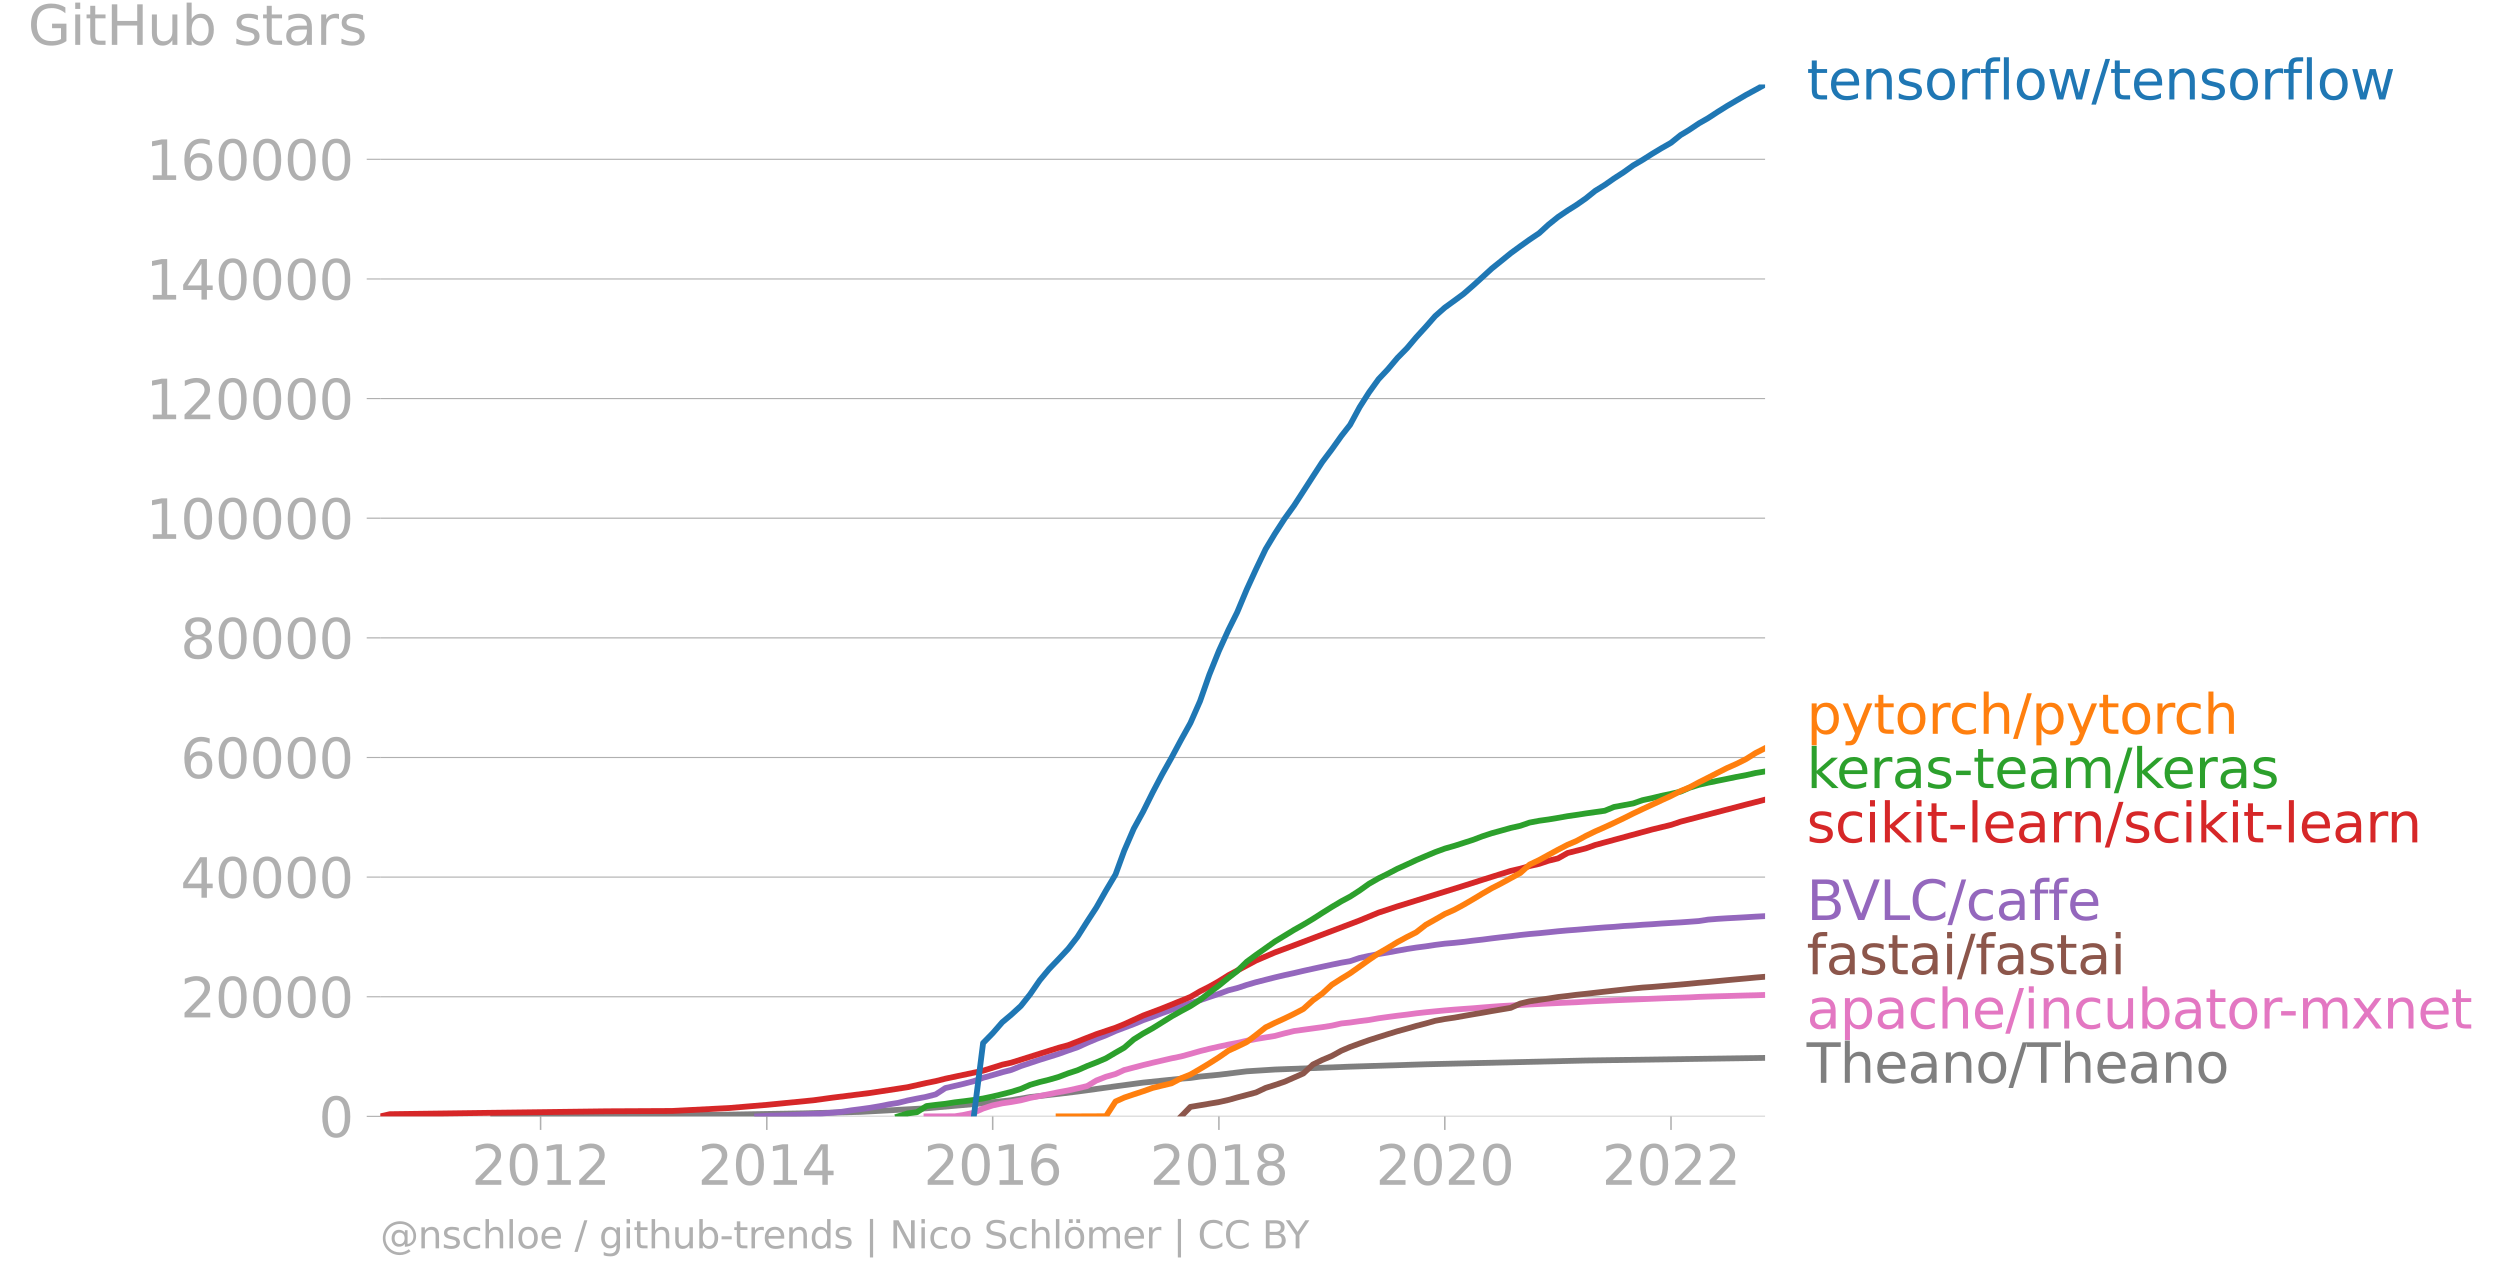 <svg xmlns="http://www.w3.org/2000/svg" xmlns:xlink="http://www.w3.org/1999/xlink" width="859.627" height="441.905" viewBox="0 0 644.72 331.429"><defs><style>*{stroke-linejoin:round;stroke-linecap:butt}</style></defs><g id="figure_1"><path id="patch_1" d="M0 331.429h644.72V0H0v331.429z" style="fill:none"/><g id="axes_1"><path id="patch_2" d="M98.073 287.902h357.12V21.79H98.073v266.112z" style="fill:none"/><g id="matplotlib.axis_1"><g id="xtick_1"><g id="line2d_1"><defs><path id="m689bb068bd" d="M0 0v3.5" style="stroke:#b0b0b0;stroke-width:.4"/></defs><use xlink:href="#m689bb068bd" x="139.411" y="287.902" style="fill:#b0b0b0;stroke:#b0b0b0;stroke-width:.4"/></g><g id="text_1" style="fill:#b0b0b0" transform="matrix(.14 0 0 -.14 121.596 305.54)"><defs><path id="DejaVuSans-32" d="M1228 531h2203V0H469v531q359 372 979 998 621 627 780 809 303 340 423 576 121 236 121 464 0 372-261 606-261 235-680 235-297 0-627-103-329-103-704-313v638q381 153 712 231 332 78 607 78 725 0 1156-363 431-362 431-968 0-288-108-546-107-257-392-607-78-91-497-524-418-433-1181-1211z" transform="scale(.016)"/><path id="DejaVuSans-30" d="M2034 4250q-487 0-733-480-245-479-245-1442 0-959 245-1439 246-480 733-480 491 0 736 480 246 480 246 1439 0 963-246 1442-245 480-736 480zm0 500q785 0 1199-621 414-620 414-1801 0-1178-414-1799Q2819-91 2034-91q-784 0-1198 620-414 621-414 1799 0 1181 414 1801 414 621 1198 621z" transform="scale(.016)"/><path id="DejaVuSans-31" d="M794 531h1031v3560L703 3866v575l1116 225h631V531h1031V0H794v531z" transform="scale(.016)"/></defs><use xlink:href="#DejaVuSans-32"/><use xlink:href="#DejaVuSans-30" x="63.623"/><use xlink:href="#DejaVuSans-31" x="127.246"/><use xlink:href="#DejaVuSans-32" x="190.869"/></g></g><g id="xtick_2"><use xlink:href="#m689bb068bd" id="line2d_2" x="197.748" y="287.902" style="fill:#b0b0b0;stroke:#b0b0b0;stroke-width:.4"/><g id="text_2" style="fill:#b0b0b0" transform="matrix(.14 0 0 -.14 179.933 305.54)"><defs><path id="DejaVuSans-34" d="M2419 4116 825 1625h1594v2491zm-166 550h794V1625h666v-525h-666V0h-628v1100H313v609l1940 2957z" transform="scale(.016)"/></defs><use xlink:href="#DejaVuSans-32"/><use xlink:href="#DejaVuSans-30" x="63.623"/><use xlink:href="#DejaVuSans-31" x="127.246"/><use xlink:href="#DejaVuSans-34" x="190.869"/></g></g><g id="xtick_3"><use xlink:href="#m689bb068bd" id="line2d_3" x="256.004" y="287.902" style="fill:#b0b0b0;stroke:#b0b0b0;stroke-width:.4"/><g id="text_3" style="fill:#b0b0b0" transform="matrix(.14 0 0 -.14 238.189 305.54)"><defs><path id="DejaVuSans-36" d="M2113 2584q-425 0-674-291-248-290-248-796 0-503 248-796 249-292 674-292t673 292q248 293 248 796 0 506-248 796-248 291-673 291zm1253 1979v-575q-238 112-480 171-242 60-480 60-625 0-955-422-329-422-376-1275 184 272 462 417 279 145 613 145 703 0 1111-427 408-426 408-1160 0-719-425-1154Q2819-91 2113-91q-810 0-1238 620-428 621-428 1799 0 1106 525 1764t1409 658q238 0 480-47t505-140z" transform="scale(.016)"/></defs><use xlink:href="#DejaVuSans-32"/><use xlink:href="#DejaVuSans-30" x="63.623"/><use xlink:href="#DejaVuSans-31" x="127.246"/><use xlink:href="#DejaVuSans-36" x="190.869"/></g></g><g id="xtick_4"><use xlink:href="#m689bb068bd" id="line2d_4" x="314.34" y="287.902" style="fill:#b0b0b0;stroke:#b0b0b0;stroke-width:.4"/><g id="text_4" style="fill:#b0b0b0" transform="matrix(.14 0 0 -.14 296.525 305.54)"><defs><path id="DejaVuSans-38" d="M2034 2216q-450 0-708-241-257-241-257-662 0-422 257-663 258-241 708-241t709 242q260 243 260 662 0 421-258 662-257 241-711 241zm-631 268q-406 100-633 378-226 279-226 679 0 559 398 884 399 325 1092 325 697 0 1094-325t397-884q0-400-227-679-226-278-629-378 456-106 710-416 255-309 255-755 0-679-414-1042Q2806-91 2034-91q-771 0-1186 362-414 363-414 1042 0 446 256 755 257 310 713 416zm-231 997q0-362 226-565 227-203 636-203 407 0 636 203 230 203 230 565 0 363-230 566-229 203-636 203-409 0-636-203-226-203-226-566z" transform="scale(.016)"/></defs><use xlink:href="#DejaVuSans-32"/><use xlink:href="#DejaVuSans-30" x="63.623"/><use xlink:href="#DejaVuSans-31" x="127.246"/><use xlink:href="#DejaVuSans-38" x="190.869"/></g></g><g id="xtick_5"><use xlink:href="#m689bb068bd" id="line2d_5" x="372.597" y="287.902" style="fill:#b0b0b0;stroke:#b0b0b0;stroke-width:.4"/><g id="text_5" style="fill:#b0b0b0" transform="matrix(.14 0 0 -.14 354.782 305.54)"><use xlink:href="#DejaVuSans-32"/><use xlink:href="#DejaVuSans-30" x="63.623"/><use xlink:href="#DejaVuSans-32" x="127.246"/><use xlink:href="#DejaVuSans-30" x="190.869"/></g></g><g id="xtick_6"><use xlink:href="#m689bb068bd" id="line2d_6" x="430.933" y="287.902" style="fill:#b0b0b0;stroke:#b0b0b0;stroke-width:.4"/><g id="text_6" style="fill:#b0b0b0" transform="matrix(.14 0 0 -.14 413.118 305.54)"><use xlink:href="#DejaVuSans-32"/><use xlink:href="#DejaVuSans-30" x="63.623"/><use xlink:href="#DejaVuSans-32" x="127.246"/><use xlink:href="#DejaVuSans-32" x="190.869"/></g></g></g><g id="matplotlib.axis_2"><g id="ytick_1"><path id="line2d_7" d="M98.073 287.902h357.12" clip-path="url(#pfb575ea59e)" style="fill:none;stroke:#b0b0b0;stroke-width:.3;stroke-linecap:square"/><g id="line2d_8"><defs><path id="me2f5e11060" d="M0 0h-3.5" style="stroke:#b0b0b0;stroke-width:.3"/></defs><use xlink:href="#me2f5e11060" x="98.073" y="287.902" style="fill:#b0b0b0;stroke:#b0b0b0;stroke-width:.3"/></g><use xlink:href="#DejaVuSans-30" id="text_7" style="fill:#b0b0b0" transform="matrix(.14 0 0 -.14 82.166 293.22)"/></g><g id="ytick_2"><path id="line2d_9" d="M98.073 257.05h357.12" clip-path="url(#pfb575ea59e)" style="fill:none;stroke:#b0b0b0;stroke-width:.3;stroke-linecap:square"/><use xlink:href="#me2f5e11060" id="line2d_10" x="98.073" y="257.05" style="fill:#b0b0b0;stroke:#b0b0b0;stroke-width:.3"/><g id="text_8" style="fill:#b0b0b0" transform="matrix(.14 0 0 -.14 46.536 262.368)"><use xlink:href="#DejaVuSans-32"/><use xlink:href="#DejaVuSans-30" x="63.623"/><use xlink:href="#DejaVuSans-30" x="127.246"/><use xlink:href="#DejaVuSans-30" x="190.869"/><use xlink:href="#DejaVuSans-30" x="254.492"/></g></g><g id="ytick_3"><path id="line2d_11" d="M98.073 226.198h357.12" clip-path="url(#pfb575ea59e)" style="fill:none;stroke:#b0b0b0;stroke-width:.3;stroke-linecap:square"/><use xlink:href="#me2f5e11060" id="line2d_12" x="98.073" y="226.198" style="fill:#b0b0b0;stroke:#b0b0b0;stroke-width:.3"/><g id="text_9" style="fill:#b0b0b0" transform="matrix(.14 0 0 -.14 46.536 231.517)"><use xlink:href="#DejaVuSans-34"/><use xlink:href="#DejaVuSans-30" x="63.623"/><use xlink:href="#DejaVuSans-30" x="127.246"/><use xlink:href="#DejaVuSans-30" x="190.869"/><use xlink:href="#DejaVuSans-30" x="254.492"/></g></g><g id="ytick_4"><path id="line2d_13" d="M98.073 195.346h357.12" clip-path="url(#pfb575ea59e)" style="fill:none;stroke:#b0b0b0;stroke-width:.3;stroke-linecap:square"/><use xlink:href="#me2f5e11060" id="line2d_14" x="98.073" y="195.346" style="fill:#b0b0b0;stroke:#b0b0b0;stroke-width:.3"/><g id="text_10" style="fill:#b0b0b0" transform="matrix(.14 0 0 -.14 46.536 200.665)"><use xlink:href="#DejaVuSans-36"/><use xlink:href="#DejaVuSans-30" x="63.623"/><use xlink:href="#DejaVuSans-30" x="127.246"/><use xlink:href="#DejaVuSans-30" x="190.869"/><use xlink:href="#DejaVuSans-30" x="254.492"/></g></g><g id="ytick_5"><path id="line2d_15" d="M98.073 164.494h357.12" clip-path="url(#pfb575ea59e)" style="fill:none;stroke:#b0b0b0;stroke-width:.3;stroke-linecap:square"/><use xlink:href="#me2f5e11060" id="line2d_16" x="98.073" y="164.494" style="fill:#b0b0b0;stroke:#b0b0b0;stroke-width:.3"/><g id="text_11" style="fill:#b0b0b0" transform="matrix(.14 0 0 -.14 46.536 169.813)"><use xlink:href="#DejaVuSans-38"/><use xlink:href="#DejaVuSans-30" x="63.623"/><use xlink:href="#DejaVuSans-30" x="127.246"/><use xlink:href="#DejaVuSans-30" x="190.869"/><use xlink:href="#DejaVuSans-30" x="254.492"/></g></g><g id="ytick_6"><path id="line2d_17" d="M98.073 133.642h357.12" clip-path="url(#pfb575ea59e)" style="fill:none;stroke:#b0b0b0;stroke-width:.3;stroke-linecap:square"/><use xlink:href="#me2f5e11060" id="line2d_18" x="98.073" y="133.642" style="fill:#b0b0b0;stroke:#b0b0b0;stroke-width:.3"/><g id="text_12" style="fill:#b0b0b0" transform="matrix(.14 0 0 -.14 37.628 138.96)"><use xlink:href="#DejaVuSans-31"/><use xlink:href="#DejaVuSans-30" x="63.623"/><use xlink:href="#DejaVuSans-30" x="127.246"/><use xlink:href="#DejaVuSans-30" x="190.869"/><use xlink:href="#DejaVuSans-30" x="254.492"/><use xlink:href="#DejaVuSans-30" x="318.115"/></g></g><g id="ytick_7"><path id="line2d_19" d="M98.073 102.79h357.12" clip-path="url(#pfb575ea59e)" style="fill:none;stroke:#b0b0b0;stroke-width:.3;stroke-linecap:square"/><use xlink:href="#me2f5e11060" id="line2d_20" x="98.073" y="102.79" style="fill:#b0b0b0;stroke:#b0b0b0;stroke-width:.3"/><g id="text_13" style="fill:#b0b0b0" transform="matrix(.14 0 0 -.14 37.628 108.109)"><use xlink:href="#DejaVuSans-31"/><use xlink:href="#DejaVuSans-32" x="63.623"/><use xlink:href="#DejaVuSans-30" x="127.246"/><use xlink:href="#DejaVuSans-30" x="190.869"/><use xlink:href="#DejaVuSans-30" x="254.492"/><use xlink:href="#DejaVuSans-30" x="318.115"/></g></g><g id="ytick_8"><path id="line2d_21" d="M98.073 71.938h357.12" clip-path="url(#pfb575ea59e)" style="fill:none;stroke:#b0b0b0;stroke-width:.3;stroke-linecap:square"/><use xlink:href="#me2f5e11060" id="line2d_22" x="98.073" y="71.938" style="fill:#b0b0b0;stroke:#b0b0b0;stroke-width:.3"/><g id="text_14" style="fill:#b0b0b0" transform="matrix(.14 0 0 -.14 37.628 77.257)"><use xlink:href="#DejaVuSans-31"/><use xlink:href="#DejaVuSans-34" x="63.623"/><use xlink:href="#DejaVuSans-30" x="127.246"/><use xlink:href="#DejaVuSans-30" x="190.869"/><use xlink:href="#DejaVuSans-30" x="254.492"/><use xlink:href="#DejaVuSans-30" x="318.115"/></g></g><g id="ytick_9"><path id="line2d_23" d="M98.073 41.086h357.12" clip-path="url(#pfb575ea59e)" style="fill:none;stroke:#b0b0b0;stroke-width:.3;stroke-linecap:square"/><use xlink:href="#me2f5e11060" id="line2d_24" x="98.073" y="41.086" style="fill:#b0b0b0;stroke:#b0b0b0;stroke-width:.3"/><g id="text_15" style="fill:#b0b0b0" transform="matrix(.14 0 0 -.14 37.628 46.405)"><use xlink:href="#DejaVuSans-31"/><use xlink:href="#DejaVuSans-36" x="63.623"/><use xlink:href="#DejaVuSans-30" x="127.246"/><use xlink:href="#DejaVuSans-30" x="190.869"/><use xlink:href="#DejaVuSans-30" x="254.492"/><use xlink:href="#DejaVuSans-30" x="318.115"/></g></g><g id="text_16" style="fill:#b0b0b0" transform="matrix(.14 0 0 -.14 7.2 11.563)"><defs><path id="DejaVuSans-47" d="M3809 666v1253H2778v519h1656V434q-365-259-806-392-440-133-940-133-1094 0-1712 639-617 640-617 1780 0 1144 617 1783 618 639 1712 639 456 0 867-113 411-112 758-331v-672q-350 297-744 447t-828 150q-857 0-1287-478-429-478-429-1425 0-944 429-1422 430-478 1287-478 334 0 596 58 263 58 472 180z" transform="scale(.016)"/><path id="DejaVuSans-69" d="M603 3500h575V0H603v3500zm0 1363h575v-729H603v729z" transform="scale(.016)"/><path id="DejaVuSans-74" d="M1172 4494v-994h1184v-447H1172V1153q0-428 117-550t477-122h590V0h-590q-666 0-919 248-253 249-253 905v1900H172v447h422v994h578z" transform="scale(.016)"/><path id="DejaVuSans-48" d="M628 4666h631V2753h2294v1913h631V0h-631v2222H1259V0H628v4666z" transform="scale(.016)"/><path id="DejaVuSans-75" d="M544 1381v2119h575V1403q0-497 193-746 194-248 582-248 465 0 735 297 271 297 271 810v1984h575V0h-575v538q-209-319-486-474-276-155-642-155-603 0-916 375-312 375-312 1097zm1447 2203z" transform="scale(.016)"/><path id="DejaVuSans-62" d="M3116 1747q0 634-261 995t-717 361q-457 0-718-361t-261-995q0-634 261-995t718-361q456 0 717 361t261 995zM1159 2969q182 312 458 463 277 152 661 152 638 0 1036-506 399-506 399-1331T3314 415Q2916-91 2278-91q-384 0-661 152-276 152-458 464V0H581v4863h578V2969z" transform="scale(.016)"/><path id="DejaVuSans-73" d="M2834 3397v-544q-243 125-506 187-262 63-544 63-428 0-642-131t-214-394q0-200 153-314t616-217l197-44q612-131 870-370t258-667q0-488-386-773Q2250-91 1575-91q-281 0-586 55T347 128v594q319-166 628-249 309-82 613-82 406 0 624 139 219 139 219 392 0 234-158 359-157 125-692 241l-200 47q-534 112-772 345-237 233-237 639 0 494 350 762 350 269 994 269 318 0 599-47 282-46 519-140z" transform="scale(.016)"/><path id="DejaVuSans-61" d="M2194 1759q-697 0-966-159t-269-544q0-306 202-486 202-179 548-179 479 0 768 339t289 901v128h-572zm1147 238V0h-575v531q-197-318-491-470T1556-91q-537 0-855 302-317 302-317 808 0 590 395 890 396 300 1180 300h807v57q0 397-261 614t-733 217q-300 0-585-72-284-72-546-216v532q315 122 612 182 297 61 578 61 760 0 1135-394 375-393 375-1193z" transform="scale(.016)"/><path id="DejaVuSans-72" d="M2631 2963q-97 56-211 82-114 27-251 27-488 0-749-317t-261-911V0H581v3500h578v-544q182 319 472 473 291 155 707 155 59 0 131-8 72-7 159-23l3-590z" transform="scale(.016)"/></defs><use xlink:href="#DejaVuSans-47"/><use xlink:href="#DejaVuSans-69" x="77.49"/><use xlink:href="#DejaVuSans-74" x="105.273"/><use xlink:href="#DejaVuSans-48" x="144.482"/><use xlink:href="#DejaVuSans-75" x="219.678"/><use xlink:href="#DejaVuSans-62" x="283.057"/><use xlink:href="#DejaVuSans-20" x="346.533"/><use xlink:href="#DejaVuSans-73" x="378.32"/><use xlink:href="#DejaVuSans-74" x="430.42"/><use xlink:href="#DejaVuSans-61" x="469.629"/><use xlink:href="#DejaVuSans-72" x="530.908"/><use xlink:href="#DejaVuSans-73" x="572.021"/></g></g><path id="line2d_25" d="m127.201 287.902 2.474-.198 55.863-.219 21.786-.369 14.684-.378 16.918-.925 14.604-1.293 7.262-.79 4.868-.819 7.342-.82 4.868-.596 9.816-1.347 7.102-.954 9.816-1.014 2.394-.185 2.474-.36 4.868-.468 7.183-.886 7.262-.461 19.392-.739 19.552-.615 41.258-.974 46.206-.676h0" clip-path="url(#pfb575ea59e)" style="fill:none;stroke:#7f7f7f;stroke-width:1.5;stroke-linecap:square"/><path id="line2d_26" d="m238.926 287.902 2.394-.005 2.474-.003 2.474-.013 2.394-.391 2.474-.546 2.394-1.065 2.474-.808 2.474-.534 2.314-.34 2.474-.442 2.394-.619 2.474-.489 2.394-.48 2.474-.505 2.474-.458 2.394-.533 2.474-.583 2.394-1.437 2.474-.97 2.474-.706 2.234-1.029 2.474-.65 2.394-.628 2.474-.6 2.394-.557 2.474-.577 2.474-.505 2.394-.648 2.474-.71 2.394-.602 2.474-.56 2.474-.53 2.235-.416 2.474-.563 2.394-.452 2.474-.409 2.394-.385 2.474-.662 2.473-.605 2.395-.33 2.473-.342 2.395-.324 2.473-.392 2.474-.565 2.235-.239 2.474-.36 2.394-.297 2.474-.437 2.394-.334 2.474-.326 2.474-.293 2.394-.325 2.474-.277 2.394-.236 2.474-.236 2.474-.206 2.314-.173 2.474-.171 2.394-.205 2.474-.196 2.394-.173 2.474-.14 2.474-.129 2.394-.141 2.474-.118 2.394-.126 2.474-.122 2.474-.117 2.234-.096 2.474-.148 2.394-.127 2.474-.103 2.394-.117 2.474-.099 2.474-.1 2.394-.103 2.474-.1 2.394-.098 2.474-.094 2.474-.079 2.234-.08 2.474-.131 2.394-.083 2.474-.073 2.394-.063 2.474-.077 2.474-.07 2.394-.055 2.474-.082" clip-path="url(#pfb575ea59e)" style="fill:none;stroke:#e377c2;stroke-width:1.5;stroke-linecap:square"/><path id="line2d_27" d="m304.604 287.902 2.394-2.456 2.474-.408 2.394-.408 2.474-.418 2.474-.557 2.235-.628 2.474-.659 2.394-.638 2.474-1.171 2.394-.755 2.474-.837 2.473-1.09 2.395-1.05 2.473-2.31 2.395-1.168 2.473-1.039 2.474-1.363 2.235-.95 2.474-.903 2.394-.854 2.474-.789 2.394-.752 2.474-.763 2.474-.677 2.394-.694 2.474-.64 2.394-.679 2.474-.455 2.474-.36 2.314-.416 2.474-.436 2.394-.403 2.474-.441 2.394-.403 2.474-.42 2.474-1.115 2.394-.574 2.474-.367 2.394-.351 2.474-.39 2.474-.281 2.234-.289 2.474-.259 2.394-.276 2.474-.28 2.394-.266 2.474-.273 2.474-.275 2.394-.236 2.474-.165 2.394-.205 2.474-.204 2.474-.213 2.234-.2 2.474-.245 2.394-.204 2.474-.24 2.394-.232 2.474-.228 2.474-.224 2.394-.227 2.474-.205" clip-path="url(#pfb575ea59e)" style="fill:none;stroke:#8c564b;stroke-width:1.5;stroke-linecap:square"/><g id="text_17" style="fill:#1f77b4" transform="matrix(.14 0 0 -.14 465.907 25.653)"><defs><path id="DejaVuSans-65" d="M3597 1894v-281H953q38-594 358-905t892-311q331 0 642 81t618 244V178Q3153 47 2828-22t-659-69q-838 0-1327 487-489 488-489 1320 0 859 464 1363 464 505 1252 505 706 0 1117-455 411-454 411-1235zm-575 169q-6 471-264 752-258 282-683 282-481 0-770-272t-333-766l2050 4z" transform="scale(.016)"/><path id="DejaVuSans-6e" d="M3513 2113V0h-575v2094q0 497-194 743-194 247-581 247-466 0-735-297-269-296-269-809V0H581v3500h578v-544q207 316 486 472 280 156 646 156 603 0 912-373 310-373 310-1098z" transform="scale(.016)"/><path id="DejaVuSans-6f" d="M1959 3097q-462 0-731-361t-269-989q0-628 267-989 268-361 733-361 460 0 728 362 269 363 269 988 0 622-269 986-268 364-728 364zm0 487q750 0 1178-488 429-487 429-1349 0-859-429-1349Q2709-91 1959-91q-753 0-1180 489-426 490-426 1349 0 862 426 1349 427 488 1180 488z" transform="scale(.016)"/><path id="DejaVuSans-66" d="M2375 4863v-479h-550q-309 0-430-125-120-125-120-450v-309h947v-447h-947V0H697v3053H147v447h550v244q0 584 272 851 272 268 862 268h544z" transform="scale(.016)"/><path id="DejaVuSans-6c" d="M603 4863h575V0H603v4863z" transform="scale(.016)"/><path id="DejaVuSans-77" d="M269 3500h575l719-2731 715 2731h678l719-2731 716 2731h575L4050 0h-678l-753 2869L1863 0h-679L269 3500z" transform="scale(.016)"/><path id="DejaVuSans-2f" d="M1625 4666h531L531-594H0l1625 5260z" transform="scale(.016)"/></defs><use xlink:href="#DejaVuSans-74"/><use xlink:href="#DejaVuSans-65" x="39.209"/><use xlink:href="#DejaVuSans-6e" x="100.732"/><use xlink:href="#DejaVuSans-73" x="164.111"/><use xlink:href="#DejaVuSans-6f" x="216.211"/><use xlink:href="#DejaVuSans-72" x="277.393"/><use xlink:href="#DejaVuSans-66" x="318.506"/><use xlink:href="#DejaVuSans-6c" x="353.711"/><use xlink:href="#DejaVuSans-6f" x="381.494"/><use xlink:href="#DejaVuSans-77" x="442.676"/><use xlink:href="#DejaVuSans-2f" x="524.463"/><use xlink:href="#DejaVuSans-74" x="558.154"/><use xlink:href="#DejaVuSans-65" x="597.363"/><use xlink:href="#DejaVuSans-6e" x="658.887"/><use xlink:href="#DejaVuSans-73" x="722.266"/><use xlink:href="#DejaVuSans-6f" x="774.365"/><use xlink:href="#DejaVuSans-72" x="835.547"/><use xlink:href="#DejaVuSans-66" x="876.66"/><use xlink:href="#DejaVuSans-6c" x="911.865"/><use xlink:href="#DejaVuSans-6f" x="939.648"/><use xlink:href="#DejaVuSans-77" x="1000.83"/></g><g id="text_18" style="fill:#ff7f0e" transform="matrix(.14 0 0 -.14 465.907 189.239)"><defs><path id="DejaVuSans-70" d="M1159 525v-1856H581v4831h578v-531q182 312 458 463 277 152 661 152 638 0 1036-506 399-506 399-1331T3314 415Q2916-91 2278-91q-384 0-661 152-276 152-458 464zm1957 1222q0 634-261 995t-717 361q-457 0-718-361t-261-995q0-634 261-995t718-361q456 0 717 361t261 995z" transform="scale(.016)"/><path id="DejaVuSans-79" d="M2059-325q-243-625-475-815-231-191-618-191H506v481h338q237 0 368 113 132 112 291 531l103 262L191 3500h609L1894 763l1094 2737h609L2059-325z" transform="scale(.016)"/><path id="DejaVuSans-63" d="M3122 3366v-538q-244 135-489 202t-495 67q-560 0-870-355-309-354-309-995t309-996q310-354 870-354 250 0 495 67t489 202V134Q2881 22 2623-34q-257-57-548-57-791 0-1257 497-465 497-465 1341 0 856 470 1346 471 491 1290 491 265 0 518-55 253-54 491-163z" transform="scale(.016)"/><path id="DejaVuSans-68" d="M3513 2113V0h-575v2094q0 497-194 743-194 247-581 247-466 0-735-297-269-296-269-809V0H581v4863h578V2956q207 316 486 472 280 156 646 156 603 0 912-373 310-373 310-1098z" transform="scale(.016)"/></defs><use xlink:href="#DejaVuSans-70"/><use xlink:href="#DejaVuSans-79" x="63.477"/><use xlink:href="#DejaVuSans-74" x="122.656"/><use xlink:href="#DejaVuSans-6f" x="161.865"/><use xlink:href="#DejaVuSans-72" x="223.047"/><use xlink:href="#DejaVuSans-63" x="261.91"/><use xlink:href="#DejaVuSans-68" x="316.891"/><use xlink:href="#DejaVuSans-2f" x="380.27"/><use xlink:href="#DejaVuSans-70" x="413.961"/><use xlink:href="#DejaVuSans-79" x="477.438"/><use xlink:href="#DejaVuSans-74" x="536.617"/><use xlink:href="#DejaVuSans-6f" x="575.826"/><use xlink:href="#DejaVuSans-72" x="637.008"/><use xlink:href="#DejaVuSans-63" x="675.871"/><use xlink:href="#DejaVuSans-68" x="730.852"/></g><g id="text_19" style="fill:#2ca02c" transform="matrix(.14 0 0 -.14 465.907 203.239)"><defs><path id="DejaVuSans-6b" d="M581 4863h578V1991l1716 1509h734L1753 1863 3688 0h-750L1159 1709V0H581v4863z" transform="scale(.016)"/><path id="DejaVuSans-2d" d="M313 2009h1684v-512H313v512z" transform="scale(.016)"/><path id="DejaVuSans-6d" d="M3328 2828q216 388 516 572t706 184q547 0 844-383 297-382 297-1088V0h-578v2094q0 503-179 746-178 244-543 244-447 0-707-297-259-296-259-809V0h-578v2094q0 506-178 748t-550 242q-441 0-701-298-259-298-259-808V0H581v3500h578v-544q197 322 472 475t653 153q382 0 649-194 267-193 395-562z" transform="scale(.016)"/></defs><use xlink:href="#DejaVuSans-6b"/><use xlink:href="#DejaVuSans-65" x="54.285"/><use xlink:href="#DejaVuSans-72" x="115.809"/><use xlink:href="#DejaVuSans-61" x="156.922"/><use xlink:href="#DejaVuSans-73" x="218.201"/><use xlink:href="#DejaVuSans-2d" x="270.301"/><use xlink:href="#DejaVuSans-74" x="306.385"/><use xlink:href="#DejaVuSans-65" x="345.594"/><use xlink:href="#DejaVuSans-61" x="407.117"/><use xlink:href="#DejaVuSans-6d" x="468.396"/><use xlink:href="#DejaVuSans-2f" x="565.809"/><use xlink:href="#DejaVuSans-6b" x="599.5"/><use xlink:href="#DejaVuSans-65" x="653.785"/><use xlink:href="#DejaVuSans-72" x="715.309"/><use xlink:href="#DejaVuSans-61" x="756.422"/><use xlink:href="#DejaVuSans-73" x="817.701"/></g><g id="text_20" style="fill:#d62728" transform="matrix(.14 0 0 -.14 465.907 217.239)"><use xlink:href="#DejaVuSans-73"/><use xlink:href="#DejaVuSans-63" x="52.1"/><use xlink:href="#DejaVuSans-69" x="107.08"/><use xlink:href="#DejaVuSans-6b" x="134.863"/><use xlink:href="#DejaVuSans-69" x="192.773"/><use xlink:href="#DejaVuSans-74" x="220.557"/><use xlink:href="#DejaVuSans-2d" x="259.766"/><use xlink:href="#DejaVuSans-6c" x="295.85"/><use xlink:href="#DejaVuSans-65" x="323.633"/><use xlink:href="#DejaVuSans-61" x="385.156"/><use xlink:href="#DejaVuSans-72" x="446.436"/><use xlink:href="#DejaVuSans-6e" x="485.799"/><use xlink:href="#DejaVuSans-2f" x="549.178"/><use xlink:href="#DejaVuSans-73" x="582.869"/><use xlink:href="#DejaVuSans-63" x="634.969"/><use xlink:href="#DejaVuSans-69" x="689.949"/><use xlink:href="#DejaVuSans-6b" x="717.732"/><use xlink:href="#DejaVuSans-69" x="775.643"/><use xlink:href="#DejaVuSans-74" x="803.426"/><use xlink:href="#DejaVuSans-2d" x="842.635"/><use xlink:href="#DejaVuSans-6c" x="878.719"/><use xlink:href="#DejaVuSans-65" x="906.502"/><use xlink:href="#DejaVuSans-61" x="968.025"/><use xlink:href="#DejaVuSans-72" x="1029.305"/><use xlink:href="#DejaVuSans-6e" x="1068.668"/></g><g id="text_21" style="fill:#9467bd" transform="matrix(.14 0 0 -.14 465.907 237.25)"><defs><path id="DejaVuSans-42" d="M1259 2228V519h1013q509 0 754 211 246 211 246 645 0 438-246 645-245 208-754 208H1259zm0 1919V2741h935q462 0 688 173 227 174 227 530 0 353-227 528-226 175-688 175h-935zm-631 519h1613q722 0 1112-300 391-300 391-853 0-429-200-682t-588-315q466-100 724-418 258-317 258-792 0-625-425-966Q3088 0 2303 0H628v4666z" transform="scale(.016)"/><path id="DejaVuSans-56" d="M1831 0 50 4666h659L2188 738l1481 3928h656L2547 0h-716z" transform="scale(.016)"/><path id="DejaVuSans-4c" d="M628 4666h631V531h2272V0H628v4666z" transform="scale(.016)"/><path id="DejaVuSans-43" d="M4122 4306v-665q-319 297-680 443-361 147-767 147-800 0-1225-489t-425-1414q0-922 425-1411t1225-489q406 0 767 147t680 444V359q-331-225-702-338-370-112-782-112-1060 0-1670 648-609 649-609 1771 0 1125 609 1773 610 649 1670 649 418 0 788-111 371-111 696-333z" transform="scale(.016)"/></defs><use xlink:href="#DejaVuSans-42"/><use xlink:href="#DejaVuSans-56" x="65.479"/><use xlink:href="#DejaVuSans-4c" x="133.887"/><use xlink:href="#DejaVuSans-43" x="189.6"/><use xlink:href="#DejaVuSans-2f" x="259.424"/><use xlink:href="#DejaVuSans-63" x="293.115"/><use xlink:href="#DejaVuSans-61" x="348.096"/><use xlink:href="#DejaVuSans-66" x="409.375"/><use xlink:href="#DejaVuSans-66" x="444.58"/><use xlink:href="#DejaVuSans-65" x="479.785"/></g><g id="text_22" style="fill:#8c564b" transform="matrix(.14 0 0 -.14 465.907 251.25)"><use xlink:href="#DejaVuSans-66"/><use xlink:href="#DejaVuSans-61" x="35.205"/><use xlink:href="#DejaVuSans-73" x="96.484"/><use xlink:href="#DejaVuSans-74" x="148.584"/><use xlink:href="#DejaVuSans-61" x="187.793"/><use xlink:href="#DejaVuSans-69" x="249.072"/><use xlink:href="#DejaVuSans-2f" x="276.855"/><use xlink:href="#DejaVuSans-66" x="310.547"/><use xlink:href="#DejaVuSans-61" x="345.752"/><use xlink:href="#DejaVuSans-73" x="407.031"/><use xlink:href="#DejaVuSans-74" x="459.131"/><use xlink:href="#DejaVuSans-61" x="498.34"/><use xlink:href="#DejaVuSans-69" x="559.619"/></g><g id="text_23" style="fill:#e377c2" transform="matrix(.14 0 0 -.14 465.907 265.25)"><defs><path id="DejaVuSans-78" d="M3513 3500 2247 1797 3578 0h-678L1881 1375 863 0H184l1360 1831L300 3500h678l928-1247 928 1247h679z" transform="scale(.016)"/></defs><use xlink:href="#DejaVuSans-61"/><use xlink:href="#DejaVuSans-70" x="61.279"/><use xlink:href="#DejaVuSans-61" x="124.756"/><use xlink:href="#DejaVuSans-63" x="186.035"/><use xlink:href="#DejaVuSans-68" x="241.016"/><use xlink:href="#DejaVuSans-65" x="304.395"/><use xlink:href="#DejaVuSans-2f" x="365.918"/><use xlink:href="#DejaVuSans-69" x="399.609"/><use xlink:href="#DejaVuSans-6e" x="427.393"/><use xlink:href="#DejaVuSans-63" x="490.771"/><use xlink:href="#DejaVuSans-75" x="545.752"/><use xlink:href="#DejaVuSans-62" x="609.131"/><use xlink:href="#DejaVuSans-61" x="672.607"/><use xlink:href="#DejaVuSans-74" x="733.887"/><use xlink:href="#DejaVuSans-6f" x="773.096"/><use xlink:href="#DejaVuSans-72" x="834.277"/><use xlink:href="#DejaVuSans-2d" x="869.016"/><use xlink:href="#DejaVuSans-6d" x="905.1"/><use xlink:href="#DejaVuSans-78" x="1002.512"/><use xlink:href="#DejaVuSans-6e" x="1061.691"/><use xlink:href="#DejaVuSans-65" x="1125.07"/><use xlink:href="#DejaVuSans-74" x="1186.594"/></g><g id="text_24" style="fill:#7f7f7f" transform="matrix(.14 0 0 -.14 465.907 279.25)"><defs><path id="DejaVuSans-54" d="M-19 4666h3947v-532H2272V0h-634v4134H-19v532z" transform="scale(.016)"/></defs><use xlink:href="#DejaVuSans-54"/><use xlink:href="#DejaVuSans-68" x="61.084"/><use xlink:href="#DejaVuSans-65" x="124.463"/><use xlink:href="#DejaVuSans-61" x="185.986"/><use xlink:href="#DejaVuSans-6e" x="247.266"/><use xlink:href="#DejaVuSans-6f" x="310.645"/><use xlink:href="#DejaVuSans-2f" x="371.826"/><use xlink:href="#DejaVuSans-54" x="405.518"/><use xlink:href="#DejaVuSans-68" x="466.602"/><use xlink:href="#DejaVuSans-65" x="529.98"/><use xlink:href="#DejaVuSans-61" x="591.504"/><use xlink:href="#DejaVuSans-6e" x="652.783"/><use xlink:href="#DejaVuSans-6f" x="716.162"/></g><g id="text_25" style="fill:#b0b0b0" transform="matrix(.097 0 0 -.097 98.073 321.938)"><defs><path id="DejaVuSans-40" d="M2381 1678q0-447 222-702 222-254 610-254 384 0 604 256 221 256 221 700 0 438-225 695-225 258-607 258-378 0-602-256-223-256-223-697zm1703-934q-187-241-429-355t-564-114q-538 0-874 389t-336 1014q0 625 337 1015 338 391 873 391 322 0 565-117 244-117 428-354v409h447V722q457 69 714 417 258 349 258 902 0 334-99 628-98 294-298 544-325 409-792 626t-1017 217q-384 0-738-102-353-101-653-301-490-319-767-836-276-517-276-1120 0-497 179-932 180-434 521-765 328-325 759-495 431-171 922-171 403 0 792 136t714 389l281-347q-390-303-851-464t-936-161q-578 0-1091 205-512 205-912 595Q841 78 631 592q-209 514-209 1105 0 569 212 1084 213 516 607 907 403 396 931 607t1119 211q662 0 1229-272 568-271 952-771 234-307 357-666 124-359 124-744 0-822-497-1297T4084 263v481z" transform="scale(.016)"/><path id="DejaVuSans-67" d="M2906 1791q0 625-258 968-257 344-723 344-462 0-720-344-258-343-258-968 0-622 258-966t720-344q466 0 723 344 258 344 258 966zm575-1357q0-893-397-1329-396-436-1215-436-303 0-572 45t-522 139v559q253-137 500-202 247-66 503-66 566 0 847 295t281 892v285q-178-310-456-463T1784 0Q1141 0 747 490 353 981 353 1791q0 812 394 1302 394 491 1037 491 388 0 666-153t456-462v531h575V434z" transform="scale(.016)"/><path id="DejaVuSans-64" d="M2906 2969v1894h575V0h-575v525q-181-312-458-464-276-152-664-152-634 0-1033 506-398 507-398 1332t398 1331q399 506 1033 506 388 0 664-152 277-151 458-463zM947 1747q0-634 261-995t717-361q456 0 718 361 263 361 263 995t-263 995q-262 361-718 361t-717-361q-261-361-261-995z" transform="scale(.016)"/><path id="DejaVuSans-7c" d="M1344 4891v-6400H813v6400h531z" transform="scale(.016)"/><path id="DejaVuSans-4e" d="M628 4666h850L3547 763v3903h612V0h-850L1241 3903V0H628v4666z" transform="scale(.016)"/><path id="DejaVuSans-53" d="M3425 4513v-616q-359 172-678 256-319 85-616 85-515 0-795-200t-280-569q0-310 186-468 186-157 705-254l381-78q706-135 1042-474t336-907q0-679-455-1029Q2797-91 1919-91q-331 0-705 75-373 75-773 222v650q384-215 753-325 369-109 725-109 540 0 834 212 294 213 294 607 0 343-211 537t-692 291l-385 75q-706 140-1022 440-315 300-315 835 0 619 436 975t1201 356q329 0 669-60 341-59 697-177z" transform="scale(.016)"/><path id="DejaVuSans-f6" d="M1959 3097q-462 0-731-361t-269-989q0-628 267-989 268-361 733-361 460 0 728 362 269 363 269 988 0 622-269 986-268 364-728 364zm0 487q750 0 1178-488 429-487 429-1349 0-859-429-1349Q2709-91 1959-91q-753 0-1180 489-426 490-426 1349 0 862 426 1349 427 488 1180 488zm295 1266h634v-631h-634v631zm-1222 0h634v-631h-634v631z" transform="scale(.016)"/><path id="DejaVuSans-59" d="M-13 4666h679l1293-1919 1285 1919h678L2272 2222V0h-634v2222L-13 4666z" transform="scale(.016)"/></defs><use xlink:href="#DejaVuSans-40"/><use xlink:href="#DejaVuSans-6e" x="100"/><use xlink:href="#DejaVuSans-73" x="163.379"/><use xlink:href="#DejaVuSans-63" x="215.479"/><use xlink:href="#DejaVuSans-68" x="270.459"/><use xlink:href="#DejaVuSans-6c" x="333.838"/><use xlink:href="#DejaVuSans-6f" x="361.621"/><use xlink:href="#DejaVuSans-65" x="422.803"/><use xlink:href="#DejaVuSans-20" x="484.326"/><use xlink:href="#DejaVuSans-2f" x="516.113"/><use xlink:href="#DejaVuSans-20" x="549.805"/><use xlink:href="#DejaVuSans-67" x="581.592"/><use xlink:href="#DejaVuSans-69" x="645.068"/><use xlink:href="#DejaVuSans-74" x="672.852"/><use xlink:href="#DejaVuSans-68" x="712.061"/><use xlink:href="#DejaVuSans-75" x="775.439"/><use xlink:href="#DejaVuSans-62" x="838.818"/><use xlink:href="#DejaVuSans-2d" x="902.295"/><use xlink:href="#DejaVuSans-74" x="938.379"/><use xlink:href="#DejaVuSans-72" x="977.588"/><use xlink:href="#DejaVuSans-65" x="1016.451"/><use xlink:href="#DejaVuSans-6e" x="1077.975"/><use xlink:href="#DejaVuSans-64" x="1141.354"/><use xlink:href="#DejaVuSans-73" x="1204.83"/><use xlink:href="#DejaVuSans-20" x="1256.93"/><use xlink:href="#DejaVuSans-7c" x="1288.717"/><use xlink:href="#DejaVuSans-20" x="1322.408"/><use xlink:href="#DejaVuSans-4e" x="1354.195"/><use xlink:href="#DejaVuSans-69" x="1429"/><use xlink:href="#DejaVuSans-63" x="1456.783"/><use xlink:href="#DejaVuSans-6f" x="1511.764"/><use xlink:href="#DejaVuSans-20" x="1572.945"/><use xlink:href="#DejaVuSans-53" x="1604.732"/><use xlink:href="#DejaVuSans-63" x="1668.209"/><use xlink:href="#DejaVuSans-68" x="1723.189"/><use xlink:href="#DejaVuSans-6c" x="1786.568"/><use xlink:href="#DejaVuSans-f6" x="1814.352"/><use xlink:href="#DejaVuSans-6d" x="1875.533"/><use xlink:href="#DejaVuSans-65" x="1972.945"/><use xlink:href="#DejaVuSans-72" x="2034.469"/><use xlink:href="#DejaVuSans-20" x="2075.582"/><use xlink:href="#DejaVuSans-7c" x="2107.369"/><use xlink:href="#DejaVuSans-20" x="2141.061"/><use xlink:href="#DejaVuSans-43" x="2172.848"/><use xlink:href="#DejaVuSans-43" x="2242.672"/><use xlink:href="#DejaVuSans-20" x="2312.496"/><use xlink:href="#DejaVuSans-42" x="2344.283"/><use xlink:href="#DejaVuSans-59" x="2407.387"/></g><path id="line2d_28" d="m195.274 287.902 2.474-.145 2.473-.062 2.235-.085 2.474-.106 2.394-.128 2.474-.118 2.394-.13 2.474-.183 2.474-.23 2.394-.375 2.474-.316 2.394-.333 2.474-.421 2.474-.492 2.234-.355 2.474-.617 2.394-.486 2.474-.481 2.394-.617 2.474-1.625 2.474-.569 2.394-.563 2.474-.65 2.394-.876 2.474-.694 2.474-.73 2.314-.589 2.474-1.002 2.394-.792 2.474-.822 2.394-.743 2.474-.776 2.474-.892 2.394-.82 2.474-1.128 2.394-1.014 2.474-.952 2.474-1.104 2.234-.845 2.474-.937 2.394-1.004 2.474-.882 2.394-.929 2.474-.878 2.474-.868 2.394-.827 2.474-.767 2.394-.822 2.474-.82 2.474-.917 2.235-.57 2.474-.818 2.394-.699 2.474-.628 2.394-.608 2.474-.584 2.473-.537 2.395-.565 2.473-.544 2.395-.522 2.473-.538 2.474-.51 2.235-.385 2.474-.839 2.394-.524 2.474-.475 2.394-.403 2.474-.455 2.474-.446 2.394-.37 2.474-.321 2.394-.363 2.474-.319 2.474-.214 2.314-.246 2.474-.314 2.394-.267 2.474-.324 2.394-.29 2.474-.272 2.474-.308 2.394-.252 2.474-.212 2.394-.24 2.474-.259 2.474-.223 2.234-.164 2.474-.213 2.394-.197 2.474-.193 2.394-.148 2.474-.218 2.474-.135 2.394-.189 2.474-.142 2.394-.175 2.474-.148 2.474-.145 2.234-.16 2.474-.183 2.394-.372 2.474-.197 2.394-.148 2.474-.13 2.474-.142 2.394-.146 2.474-.134" clip-path="url(#pfb575ea59e)" style="fill:none;stroke:#9467bd;stroke-width:1.5;stroke-linecap:square"/><path id="line2d_29" d="m98.073 287.902 2.474-.564 26.654-.365 29.208-.383 16.919-.085 14.684-.757 9.736-.818 12.05-1.184 4.868-.671 9.736-1.217 9.656-1.484 4.868-1.09 2.394-.484 2.474-.621 9.736-2.063 4.948-1.555 2.314-.518 12.21-3.837 2.474-.668 4.868-1.908 2.394-.93 4.948-1.666 2.234-.907 4.868-2.223 4.868-1.83 7.342-2.975 2.474-1.452 2.394-1.198 2.474-1.398 2.474-1.553 7.103-3.795 4.868-2.083 4.947-1.841 16.919-6.413 4.868-2.016 4.868-1.61 16.998-5.28 4.868-1.551 4.868-1.537 2.474-.777 2.474-.57 2.394-.683 2.474-.566 2.394-.802 2.474-.605 2.474-1.397 4.708-1.2 2.394-.86 14.684-3.997 4.868-1.186 2.474-.833 16.918-4.424 4.868-1.248h0" clip-path="url(#pfb575ea59e)" style="fill:none;stroke:#d62728;stroke-width:1.5;stroke-linecap:square"/><path id="line2d_30" d="m231.584 287.902 2.474-.769 2.394-.299 2.474-1.597 2.394-.302 2.474-.276 2.474-.384 2.394-.287 2.474-.326 2.394-.368 2.474-.526 2.474-.597 2.314-.588 2.474-.767 2.394-1.053 2.474-.722 2.394-.59 2.474-.715 2.474-.941 2.394-.784 2.474-1.09 2.394-.934 2.474-1.058 2.474-1.462 2.234-1.28 2.474-2.139 2.394-1.508 2.474-1.367 2.394-1.49 2.474-1.55 2.474-1.384 2.394-1.284 2.474-1.602 2.394-1.845 2.474-1.844 2.474-2.024 2.235-1.706 2.474-2.422 2.394-1.763 2.474-1.746 2.394-1.703 2.474-1.498 2.473-1.509 2.395-1.351 2.473-1.478 2.395-1.535 2.473-1.547 2.474-1.472 2.235-1.192 2.474-1.595 2.394-1.712 2.474-1.41 2.394-1.185 2.474-1.293 2.474-1.116 2.394-1.117 2.474-1.05 2.394-1 2.474-.909 2.474-.708 2.314-.74 2.474-.798 2.394-.909 2.474-.817 2.394-.656 2.474-.7 2.474-.548 2.394-.83 2.474-.47 2.394-.332 2.474-.415 2.474-.44 2.234-.32 2.474-.388 2.394-.337 2.474-.349 2.394-.975 2.474-.456 2.474-.46 2.394-.833 2.474-.537 2.394-.586 2.474-.515 2.474-.577 2.234-.97 2.474-.78 2.394-.547 2.474-.5 2.394-.484 2.474-.51 2.474-.458 2.394-.546 2.474-.404" clip-path="url(#pfb575ea59e)" style="fill:none;stroke:#2ca02c;stroke-width:1.5;stroke-linecap:square"/><path id="line2d_31" d="m273.002 287.902 2.474-.007 2.394-.001 2.474-.005 2.394-.014 2.474-.004 2.474-3.812 2.234-1.001 2.474-.84 2.394-.788 2.474-.873 2.394-.589 2.474-.59 2.474-1.309 2.394-.961 2.474-1.433 2.394-1.442 2.474-1.57 2.474-1.716 2.235-1.015 2.474-1.203 2.394-1.82 2.474-1.958 2.394-1.17 2.474-1.123 2.473-1.204 2.395-1.256 2.473-2.232 2.395-1.734 2.473-2.275 2.474-1.586 2.235-1.367 2.474-1.752 2.394-1.71 2.474-1.7 2.394-1.383 2.474-1.501 2.474-1.334 2.394-1.213 2.474-1.934 2.394-1.34 2.474-1.425 2.474-1.093 2.314-1.251 2.474-1.438 2.394-1.446 2.474-1.423 2.394-1.224 2.474-1.352 2.474-1.344 2.394-2.175 2.474-1.18 2.394-1.315 2.474-1.346 2.474-1.28 2.234-.948 2.474-1.334 2.394-1.159 2.474-1.092 2.394-1.104 2.474-1.179 2.474-1.24 2.394-1.13 2.474-1.14 2.394-1.12 2.474-1.127 2.474-1.27 2.234-.923 2.474-1.32 2.394-1.209 2.474-1.275 2.394-1.207 2.474-1.092 2.474-1.24 2.394-1.521 2.474-1.259" clip-path="url(#pfb575ea59e)" style="fill:none;stroke:#ff7f0e;stroke-width:1.5;stroke-linecap:square"/><path id="line2d_32" d="m251.136 287.902 2.394-18.916 2.474-2.527 2.474-2.84 2.314-1.937 2.474-2.261 2.394-3.012 2.474-3.597 2.394-2.885 2.474-2.587 2.474-2.647 2.394-3.088 2.474-3.903 2.394-3.671 2.474-4.366 2.474-4.158 2.234-6.112 2.474-5.708 2.394-4.358 2.474-4.973 2.394-4.558 2.474-4.414 2.474-4.623 2.394-4.31 2.474-5.621 2.394-6.822 2.474-6.15 2.474-5.447 2.235-4.493 2.474-5.909 2.394-5.224 2.474-5.171 2.394-3.982 2.474-3.819 2.473-3.438 2.395-3.693 2.473-3.832 2.395-3.687 2.473-3.287 2.474-3.474 2.235-2.848 2.474-4.58 2.394-3.758 2.474-3.435 2.394-2.542 2.474-2.942 2.474-2.513 2.394-2.832 2.474-2.707 2.394-2.732 2.474-2.186 2.474-1.793 2.314-1.7 2.474-2.15 2.394-2.173 2.474-2.27 2.394-1.923 2.474-2.013 2.474-1.811 2.394-1.706 2.474-1.659 2.394-2.19 2.474-1.986 2.474-1.673 2.234-1.401 2.474-1.726 2.394-1.93 2.474-1.535 2.394-1.672 2.474-1.597 2.474-1.774 2.394-1.394 2.474-1.574 2.394-1.442 2.474-1.411 2.474-1.995 2.234-1.339 2.474-1.661 2.394-1.367 2.474-1.618 2.394-1.496 2.474-1.45 2.474-1.444 2.394-1.293 2.474-1.371" clip-path="url(#pfb575ea59e)" style="fill:none;stroke:#1f77b4;stroke-width:1.5;stroke-linecap:square"/></g></g><defs><clipPath id="pfb575ea59e"><path d="M98.073 21.79h357.12v266.112H98.073z"/></clipPath></defs></svg>